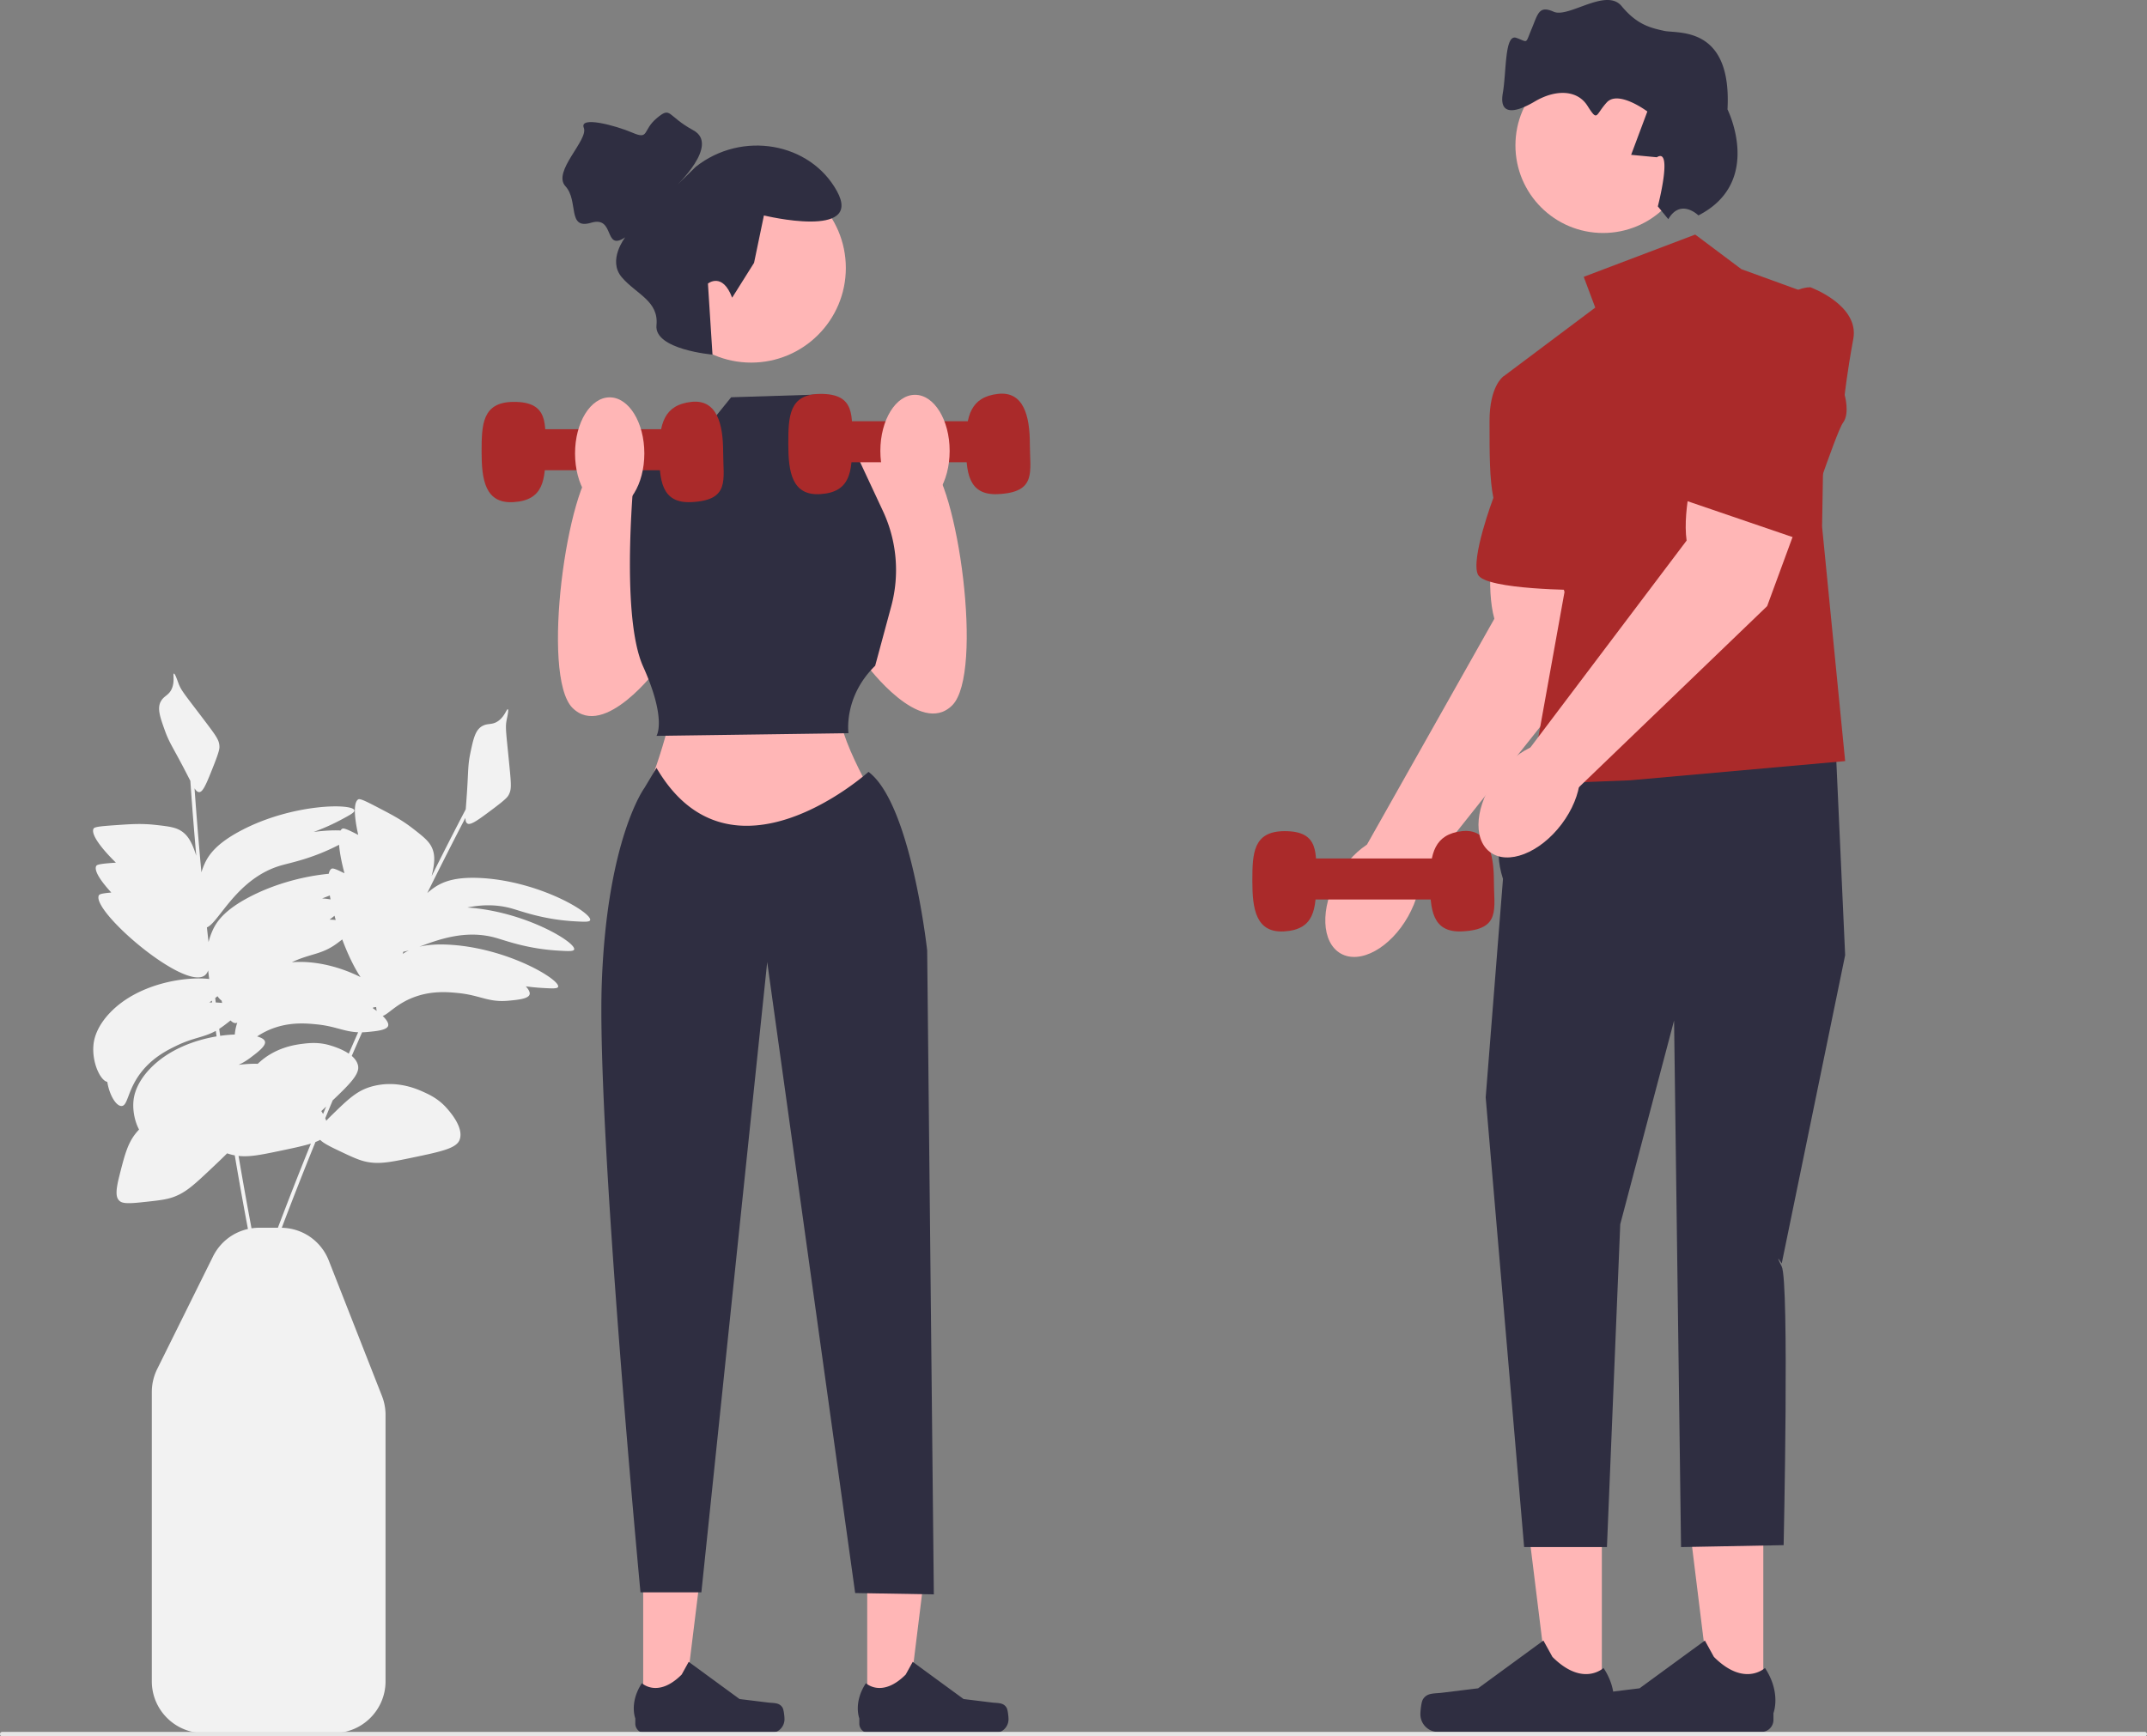 <svg xmlns="http://www.w3.org/2000/svg" width="805.04" height="651.247"><rect width="100%" height="100%" fill="#808080" stroke="none"/><path fill="#f2f2f2" d="M181.203 329.372c-10.243-.689-15.014 1.305-18.095 3.336a25.072 25.072 0 0 0-2.887 2.24c4.656-9.446 9.425-18.85 14.285-28.189.031 1.254.254 1.849.805 2.146 1.26.68 4.2-1.497 10.028-5.88 4.43-3.332 4.997-4.176 5.326-4.755 1.158-2.035 1.06-3.712.346-11.021-1.281-13.12-1.611-14.352-.99-17.45.214-1.067.798-3.638.383-3.785-.426-.152-1.088 2.545-3.445 4.305-2.297 1.714-3.913.83-6 1.933-2.699 1.427-3.442 4.728-4.559 10.04-.989 4.706-.737 6.37-1.326 15.234-.167 2.511-.326 4.465-.434 6.003-4.351 8.32-8.621 16.701-12.814 25.114l.156-.637c1.298-5.32.865-7.774.214-9.498-1.057-2.794-3.156-4.466-7.312-7.698-4.072-3.166-7.517-4.989-11.656-7.154-5.426-2.838-8.14-4.258-8.875-3.843-1.848 1.042-1.573 6.5-.03 13.33-3.514-1.813-5.38-2.662-5.97-2.33-.254.143-.467.373-.643.675-2.627-.13-6.11.02-10.093.543a78.308 78.308 0 0 0 10.481-4.681c3.3-1.773 4.945-2.674 4.787-3.42-.565-2.666-23.09-2.612-42.398 7.523-9.09 4.771-12.114 8.967-13.677 12.31a25.078 25.078 0 0 0-1.289 3.42 1443.064 1443.064 0 0 1-2.572-31.5c.683 1.053 1.184 1.444 1.81 1.41 1.43-.08 2.796-3.474 5.47-10.259 2.033-5.157 2.074-6.173 2.052-6.838-.078-2.34-1.039-3.718-5.471-9.574-7.955-10.511-8.881-11.388-9.972-14.354-.376-1.02-1.223-3.517-1.654-3.426-.442.094.405 2.738-.683 5.47-1.061 2.664-2.902 2.755-4.103 4.788-1.554 2.627-.46 5.83 1.367 10.941 1.618 4.528 2.704 5.814 6.839 13.677 1.17 2.228 2.058 3.976 2.77 5.344.644 9.366 1.39 18.742 2.217 28.106l-.2-.625c-1.677-5.212-3.33-7.078-4.787-8.206-2.362-1.828-5.026-2.156-10.258-2.736-5.127-.568-9.016-.32-13.677 0-6.11.42-9.164.63-9.574 1.368-1.126 2.027 2.68 7.225 8.365 12.786-4.642.329-7.008.57-7.365 1.214-.934 1.682 1.533 5.55 5.644 9.994-2.858.246-4.365.504-4.644 1.006-3.136 5.646 31.911 35.891 39.663 30.09.589-.441 1.006-1.088 1.293-1.877.127 1.067.257 2.134.386 3.201-9.158-1.03-26.75 1.73-37.187 12.655-5.189 5.43-5.971 10.119-6.155 11.625-.815 6.68 2.435 13.789 5.132 14.311.796 4.973 3.291 9.086 5.339 9.05 2.567-.045 2.113-6.567 8.206-13.677 4.252-4.96 9.308-7.426 12.31-8.89 6.447-3.144 10.193-3.051 14.837-5.612.093.69.192 1.379.287 2.069-8.507 1.427-18.222 5.075-24.956 12.124-5.189 5.43-5.971 10.12-6.155 11.625-.502 4.115.543 8.388 2.047 11.195-4.092 4.298-5.223 8.786-7.473 17.726-1.437 5.711-1.123 7.738 0 8.89.929.953 2.397 1.293 8.206.684 6.302-.66 9.454-.99 12.31-2.052 4.517-1.678 7.632-4.56 13.676-10.257 2.486-2.343 4.588-4.333 6.301-6.069.892.304 1.728.536 2.573.703.098.019.195.033.293.051a1432.678 1432.678 0 0 0 4.939 27.622c-5.638 1.258-10.456 4.97-13.103 10.31L58.945 513.47a19.501 19.501 0 0 0-2.019 8.617v108.52c0 10.699 8.705 19.404 19.405 19.404h48.827c10.7 0 19.405-8.705 19.405-19.405V530.68c0-2.436-.451-4.82-1.342-7.089l-19.936-50.796c-2.883-7.345-9.772-12.126-17.627-12.299a1433.354 1433.354 0 0 1 12.624-32.164c.67-.26 1.263-.53 1.778-.817.802.88 2.446 1.906 5.932 3.573 5.717 2.734 8.575 4.101 11.564 4.69 4.728.934 8.89.106 17.022-1.587 11.065-2.303 16.621-3.52 17.778-6.74 1.602-4.456-3.422-10.196-4.807-11.777-3.01-3.439-6.332-5.006-8.384-5.95-2.666-1.223-10.263-4.713-19.446-2.306-5.78 1.514-9.091 4.749-15.712 11.218a48.04 48.04 0 0 0-1.677 1.717 12.73 12.73 0 0 0-.37-.94 1447.41 1447.41 0 0 1 2.796-6.711c6.79-6.441 10.131-9.988 9.497-13.033-.298-1.429-1.198-2.63-2.357-3.63a1437.06 1437.06 0 0 1 3.885-8.858c.6-.014 1.22-.042 1.888-.105 3.498-.33 7.46-.703 7.882-2.384.223-.889-.546-2.188-2.059-3.651 2.186-.61 5.515-5.059 12.988-7.467 6.218-2.004 11.817-1.46 15.141-1.137 8.578.832 11.376 3.617 19.088 2.89 3.499-.33 7.46-.704 7.882-2.384.19-.754-.34-1.806-1.425-3 1.943.267 4.022.48 6.239.608 3.738.214 5.613.307 5.868-.41.913-2.569-18.312-14.305-40.07-15.769-5.282-.355-9.102.006-11.992.715 6.954-2.596 17.305-6.543 28.668-3.348 3.912 1.1 11.829 4.14 23.526 4.812 3.738.214 5.613.307 5.868-.41.913-2.567-18.296-14.295-40.042-15.766 5.047-1.02 10.709-1.306 16.648.364 3.912 1.1 11.829 4.14 23.526 4.812 3.738.214 5.613.307 5.868-.41.913-2.568-18.312-14.305-40.07-15.769ZM80.691 374.338c.295-.232.583-.464.862-.695.499.733 1.026 1.297 1.553 1.653.057.294.117.585.184.87a32.6 32.6 0 0 0-2.381-.16c-.071-.556-.148-1.113-.218-1.668Zm42.972-38.48c.085.487.177.983.278 1.49a25.887 25.887 0 0 0-3.158-.38 78.37 78.37 0 0 0 2.88-1.11Zm2.214 9.2a33.293 33.293 0 0 0-2.28-.145 48.99 48.99 0 0 0 1.823-1.445c.147.526.3 1.056.457 1.59Zm-16.462 15.845c7.363-3.458 11.176-2.721 17.213-7.258a116.12 116.12 0 0 0 1.696-1.292c2.004 5.341 4.401 10.436 6.87 14.129-6.915-3.492-16.417-6.33-25.78-5.579Zm17.725-44.055c.222 2.915.937 6.62 2.002 10.6h-.182c-2.643-1.33-4.098-1.922-4.607-1.635-.53.299-.885.961-1.086 1.914-8.304.791-19.498 3.329-29.78 8.726-9.09 4.771-12.114 8.967-13.677 12.31a25.917 25.917 0 0 0-1.611 4.59c-.205-1.84-.416-3.677-.614-5.521 4.469-1.74 11.225-18.533 27.947-23.276 3.786-1.074 11.734-2.575 21.608-7.708Zm-48.646 59.148c.124-.09.242-.167.367-.261l.577-.434.089.683c-.34 0-.682.004-1.033.012Zm3.704 9.885c.54-.344 1.089-.714 1.663-1.146a73.93 73.93 0 0 0 2.581-2c.633.637 1.28 1.01 1.89 1 .239-.005.445-.082.639-.193-.524 1.568-.833 3.104-.931 4.47-1.72.06-3.56.215-5.483.49-.12-.874-.241-1.747-.359-2.62Zm22.004 74.599H97.25c-.995 0-1.976.08-2.938.225a1431.554 1431.554 0 0 1-4.86-27.158c4.089.453 8.168-.366 15.307-1.852 5.057-1.053 8.951-1.88 11.813-2.774a1433.402 1433.402 0 0 0-12.369 31.559Zm16.278-43.75c.572-.532 1.177-1.102 1.808-1.696-.386.922-.761 1.848-1.145 2.771a21.481 21.481 0 0 0-.663-1.074Zm3.515-24.583c-4.363-1.356-8.015-.954-10.257-.684-2.812.339-10.641 1.3-17.09 7.533-2.152-.056-4.59.063-7.186.39 1.382-.635 2.813-1.46 4.4-2.651 2.809-2.112 5.99-4.502 5.47-6.155-.24-.764-1.292-1.397-2.92-1.85 1.834-1.215 4.11-2.467 7.027-3.407 6.219-2.004 11.818-1.46 15.141-1.137 7.196.698 10.334 2.763 15.708 2.983-1.181 2.667-2.347 5.343-3.513 8.02-2.495-1.703-5.579-2.669-6.78-3.042Zm15.823-13.99.141-.315c.372-.043.74-.09 1.098-.141.025.54.095 1.027.203 1.462-.449-.333-.935-.669-1.442-1.006Zm11.29-20.449c-.033.022-.066.048-.1.07.08-.286.154-.56.227-.829.612-.084 1.313-.257 2.094-.496-.837.4-1.57.826-2.221 1.255Z"/><path fill="#ffb6b6" d="m241.173 640.858 15.252-.001 7.255-58.83-22.51.001.003 58.83z"/><path fill="#2f2e41" d="M293.428 640.512c.475.8.726 3.381.726 4.311a5.177 5.177 0 0 1-5.177 5.177h-47.234a3.532 3.532 0 0 1-3.532-3.531v-1.967s-2.336-5.91 2.475-13.195c0 0 5.979 5.704 14.913-3.23l2.634-4.773 19.071 13.948 10.571 1.3c2.313.285 4.363-.043 5.553 1.96Z"/><path fill="#ffb6b6" d="m325.173 640.858 15.252-.001 7.255-58.83-22.51.001.003 58.83z"/><path fill="#2f2e41" d="M377.428 640.512c.475.8.726 3.381.726 4.311a5.177 5.177 0 0 1-5.177 5.177h-47.234a3.532 3.532 0 0 1-3.532-3.531v-1.967s-2.336-5.91 2.475-13.195c0 0 5.979 5.704 14.913-3.23l2.634-4.773 19.071 13.948 10.571 1.3c2.313.285 4.363-.043 5.553 1.96Z"/><path fill="#ffb6b6" d="M319.045 172.547s17.567-8 28.784 0 21.216 80 9.216 92c-12 12-32-15-32-15l-6-77ZM252.654 173.5s-17.567-8-28.784 0-21.216 80-9.216 92 32-15 32-15l6-77ZM253.154 262s-6 27-13 39l51 30 40-26s-19-31-16-40l-62-3ZM600.627 637.86l-19.587-.002-9.318-75.55 28.909.002-.004 75.55z"/><path fill="#2f2e41" d="M533.52 637.416c-.61 1.027-.932 4.342-.932 5.536a6.648 6.648 0 0 0 6.648 6.648h60.658a4.535 4.535 0 0 0 4.535-4.535v-2.525s3-7.59-3.177-16.946c0 0-7.678 7.326-19.152-4.148l-3.383-6.13-24.491 17.912-13.575 1.671c-2.97.366-5.603-.056-7.131 2.517Z"/><path fill="#ffb6b6" d="m661.171 637.86-19.586-.002-9.318-75.55 28.908.002-.004 75.55z"/><path fill="#2f2e41" d="M594.065 637.416c-.61 1.027-.932 4.342-.932 5.536a6.648 6.648 0 0 0 6.648 6.648h60.658a4.535 4.535 0 0 0 4.535-4.535v-2.525s3-7.59-3.177-16.946c0 0-7.679 7.326-19.152-4.148l-3.383-6.13-24.491 17.912-13.575 1.671c-2.97.366-5.604-.056-7.131 2.517Z"/><g fill="#ffb6b6"><path d="M559.878 202.034s-2.837 18.26.448 30.042l-48.242 85.547 18.766 13.678 62.67-78.85 8.685-38.96-42.327-11.457Z"/><ellipse cx="514.786" cy="336.309" rx="24.506" ry="15.136" transform="rotate(-60.58 514.786 336.309)"/></g><path fill="#2f2e41" d="M578.698 289.07s-23.065 16.277-15.136 40.573l-6.487 81.958 14.415 168.66h31.05l4.989-121.089 20.181-76.402 2.617 197.492 38.467-.721s2.163-98.746-.72-104.512c-2.884-5.766 0-1.14 0-1.14l23.785-115.642-3.604-79.268-109.557 10.091Z"/><path fill="#aa2a2a" d="m635.639 87.975-41.805 15.857 4.325 11.532-34.597 25.948 23.064 80.727-12.973 72.077 37.48-1.442 80.726-7.208-8.65-87.934 1.442-85.05-31.714-11.533-17.298-12.974z"/><path fill="#aa2a2a" d="m574.373 139.15-10.811 2.162s-5.046 3.604-5.046 16.578 0 21.623 1.442 28.83c0 0-8.65 23.065-5.766 28.832 2.883 5.766 38.921 5.766 38.921 5.766l-18.74-82.168Z"/><path fill="#ffb6b6" d="M633.948 54.525c0 18.148-14.712 32.86-32.86 32.86-18.149 0-32.861-14.712-32.861-32.86 0-18.149 14.712-32.86 32.86-32.86s32.86 14.711 32.86 32.86Z"/><path fill="#2f2e41" d="M621.623 77.406s5.82-22.365-.382-18.421l-9.627-.915 6.078-16.26s-10.881-8.157-15.22-3.389c-4.338 4.769-3.299 7.458-7.242 1.255s-12.184-6.086-19.732-1.622c-7.547 4.463-13.445 5.198-12.01-3.084 1.434-8.283.63-22.356 5.11-20.76 4.481 1.596 3.253 2.497 5.669-3.287s2.721-8.992 8.314-6.518 19.649-9.142 25.457-2.114 10.881 8.157 15.954 9.287 25.457-2.114 23.752 29.455c0 0 13.605 27.197-10.902 39.762 0 0-6.65-6.563-11.294 1.414l-3.925-4.803ZM306.154 148l-32 1-17 21-19 4s-6 56 3 76 5 26 5 26l72-1s-2-13.583 10-25.291l6.017-22.271a52.279 52.279 0 0 0-3.094-35.745L318.154 164l-11-4-1-12ZM246.154 288l-4.5 7.5s-14 19-16 73 14.5 228.736 14.5 228.736h22.834l24.686-236.41 32.98 236.674 29.5.5-2.5-241.5s-6-55-22-67c0 0-51.5 46.5-79.5-1.5Z"/><g fill="#aa2a2a"><path d="M204.507 169.533c0 10.382-.625 18.106-11.962 18.798-10.648.649-11.962-8.416-11.962-18.798s.248-18.714 11.962-18.798c13.337-.095 11.962 8.416 11.962 18.798ZM271.154 169.533c0 10.382 2.728 18.107-11.963 18.798-11.301.531-11.962-8.416-11.962-18.798s1.66-17.633 11.962-18.798c9.69-1.095 11.963 8.416 11.963 18.798Z"/><path d="M194.254 160.989H260.9v15.38h-66.646z"/></g><g fill="#aa2a2a"><path d="M319.507 166.533c0 10.382-.625 18.106-11.962 18.798-10.648.649-11.962-8.416-11.962-18.798s.248-18.714 11.962-18.798c13.337-.095 11.962 8.416 11.962 18.798ZM386.154 166.533c0 10.382 2.728 18.107-11.963 18.798-11.301.531-11.962-8.416-11.962-18.798s1.66-17.633 11.962-18.798c9.69-1.095 11.963 8.416 11.963 18.798Z"/><path d="M309.254 157.989H375.9v15.38h-66.646z"/></g><g fill="#aa2a2a"><path d="M493.507 330.533c0 10.382-.625 18.106-11.962 18.798-10.648.649-11.962-8.416-11.962-18.798s.248-18.714 11.962-18.798c13.337-.095 11.962 8.416 11.962 18.798ZM560.154 330.533c0 10.382 2.728 18.107-11.963 18.798-11.301.531-11.962-8.416-11.962-18.798s1.66-17.633 11.962-18.798c9.69-1.095 11.963 8.416 11.963 18.798Z"/><path d="M483.254 321.989H549.9v15.38h-66.646z"/></g><ellipse cx="343.089" cy="169.118" fill="#ffb6b6" rx="12.993" ry="21.036"/><circle cx="281.654" cy="100.5" r="35.5" fill="#ffb6b6"/><path fill="#2f2e41" d="m274.526 111.655 8.214-13.071 3.699-17.777s37.417 9.126 27.378-9.126c-10.038-18.253-35.592-22.816-52.932-9.127l-7.473 7.301s16.6-15.514 6.56-20.99c-10.038-5.476-8.213-9.126-13.688-4.563-5.476 4.563-2.738 8.214-9.127 5.476-6.388-2.738-20.077-6.389-18.252-1.825s-11.943 16.427-6.884 21.902.496 16.428 9.622 13.69c9.126-2.738 4.563 10.951 12.776 5.475 0 0-6.741 8.592-1.265 14.98s13.912 8.874 13 18 21 11 21 11l-1.705-26.64s5.427-4.45 9.077 5.295Z"/><g fill="#ffb6b6"><path d="M635.952 172.911s-5.234 17.722-3.54 29.836l-59.165 78.392 16.786 16.046 72.576-69.84 13.777-37.462-40.434-16.972Z"/><ellipse cx="573.446" cy="300.018" rx="24.506" ry="15.136" transform="rotate(-52.957 573.446 300.018)"/></g><path fill="#aa2a2a" d="M678.828 107.745s18.431 6.687 16.087 19.366c-2.345 12.678-3.235 21.037-3.235 21.037s1.997 6.925-.608 10.377-15.98 43.926-15.98 43.926l-48.108-16.442s28.202-78.047 51.844-78.264Z"/><path fill="#e6e6e6" d="M805.04 650.407a.84.84 0 0 1-.84.84H.84a.84.84 0 1 1 0-1.68H804.2a.84.84 0 0 1 .84.84Z"/><path fill="#ffb6b6" d="M241.603 170.07c0 11.618-5.817 21.036-12.993 21.036-7.175 0-12.992-9.418-12.992-21.035 0-11.618 5.817-21.036 12.992-21.036s12.993 9.418 12.993 21.036Z"/></svg>